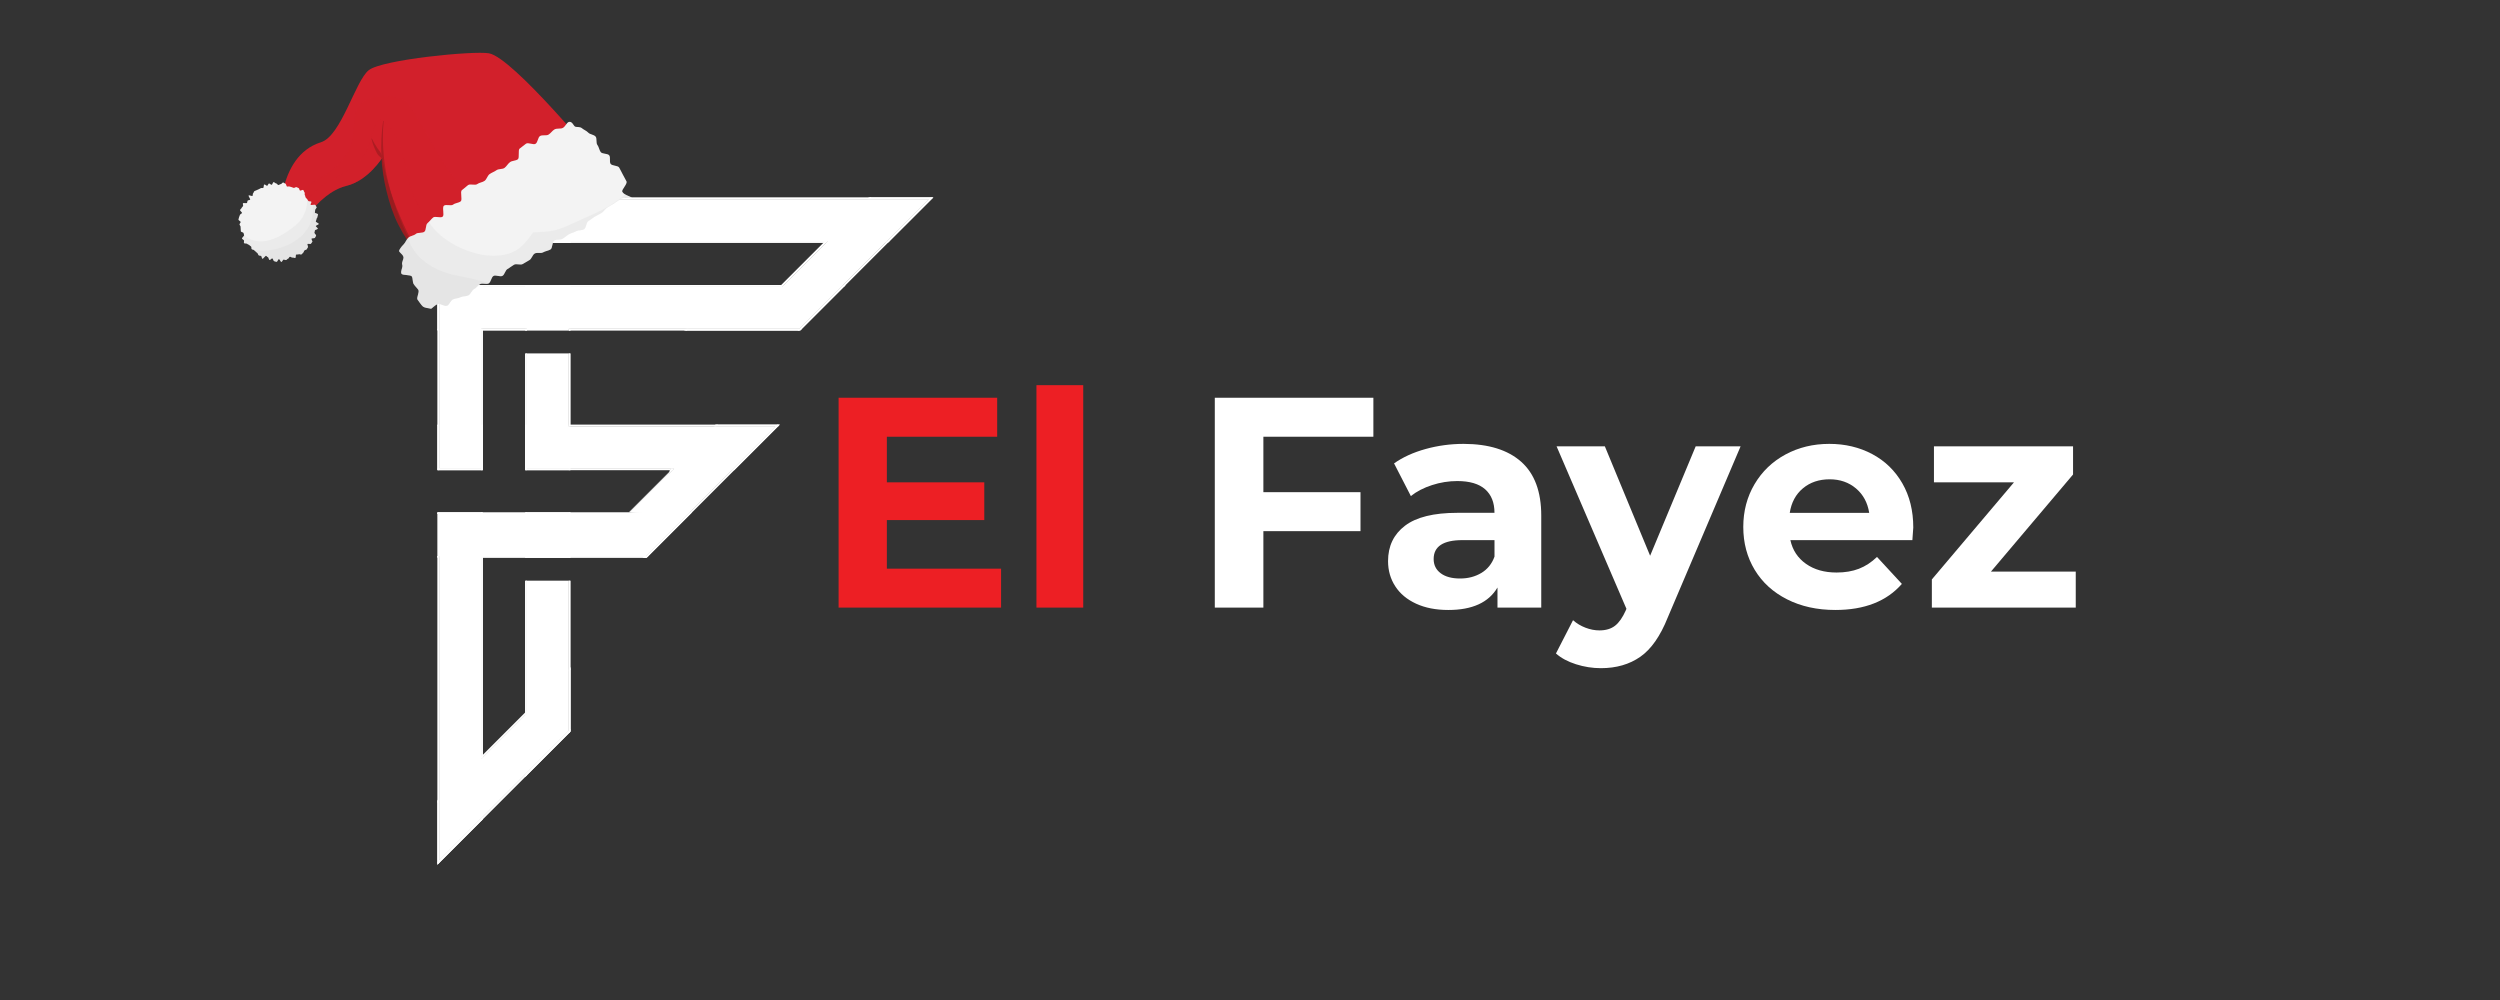 <?xml version="1.0" encoding="utf-8"?>
<!-- Generator: Adobe Illustrator 24.1.1, SVG Export Plug-In . SVG Version: 6.00 Build 0)  -->
<svg version="1.1" id="Layer_1" xmlns="http://www.w3.org/2000/svg" xmlns:xlink="http://www.w3.org/1999/xlink" x="0px" y="0px"
	 viewBox="0 0 1000 400" enable-background="new 0 0 1000 400" xml:space="preserve">
<rect x="0" y="0" width="1000" height="400" fill="#333333" stroke="none"/>
<g>
	<path fill="#ED1F24" d="M400.43,227.45v15.59h-64.99V159.1h63.43v15.59h-44.13v18.23h38.97v15.11h-38.97v19.43H400.43z"/>
	<path fill="#ED1F24" d="M414.58,154.07h18.71v88.97h-18.71V154.07z"/>
	<path fill="#FFFFFF" d="M505.35,174.69v22.18h38.85v15.59h-38.85v30.58h-19.43V159.1h63.43v15.59H505.35z"/>
	<path fill="#FFFFFF" d="M608.47,184.7c5.35,4.76,8.03,11.93,8.03,21.52v36.81h-17.51v-8.03c-3.52,6-10.07,8.99-19.67,8.99
		c-4.96,0-9.25-0.84-12.89-2.52c-3.64-1.68-6.42-4-8.33-6.96c-1.92-2.96-2.88-6.31-2.88-10.07c0-6,2.26-10.71,6.78-14.15
		c4.52-3.44,11.49-5.16,20.92-5.16h14.87c0-4.08-1.24-7.21-3.72-9.41c-2.48-2.2-6.2-3.3-11.15-3.3c-3.44,0-6.82,0.54-10.13,1.62
		c-3.32,1.08-6.14,2.54-8.45,4.38l-6.72-13.07c3.52-2.48,7.73-4.4,12.65-5.76c4.92-1.36,9.97-2.04,15.17-2.04
		C595.44,177.57,603.11,179.95,608.47,184.7z M592.52,229.19c2.48-1.48,4.24-3.66,5.28-6.54v-6.6h-12.83
		c-7.67,0-11.51,2.52-11.51,7.55c0,2.4,0.94,4.3,2.82,5.7c1.88,1.4,4.46,2.1,7.73,2.1C587.2,231.41,590.04,230.67,592.52,229.19z"/>
	<path fill="#FFFFFF" d="M696.24,178.53L667.1,247c-2.96,7.43-6.62,12.67-10.97,15.71c-4.36,3.04-9.61,4.56-15.77,4.56
		c-3.36,0-6.68-0.52-9.95-1.56c-3.28-1.04-5.96-2.48-8.03-4.32l6.83-13.31c1.44,1.28,3.1,2.28,4.98,3c1.88,0.72,3.74,1.08,5.58,1.08
		c2.56,0,4.64-0.62,6.24-1.86c1.6-1.24,3.04-3.3,4.32-6.18l0.24-0.6l-27.94-64.99h19.31l18.11,43.77l18.23-43.77H696.24z"/>
	<path fill="#FFFFFF" d="M764.95,216.06h-48.8c0.88,4,2.96,7.16,6.24,9.47c3.28,2.32,7.35,3.48,12.23,3.48c3.36,0,6.33-0.5,8.93-1.5
		c2.6-1,5.02-2.58,7.25-4.74l9.95,10.79c-6.08,6.96-14.95,10.43-26.62,10.43c-7.28,0-13.71-1.42-19.31-4.26
		c-5.6-2.84-9.91-6.77-12.95-11.81c-3.04-5.04-4.56-10.75-4.56-17.15c0-6.31,1.5-12.01,4.5-17.09c3-5.08,7.11-9.03,12.35-11.87
		c5.24-2.84,11.09-4.26,17.57-4.26c6.31,0,12.03,1.36,17.15,4.08c5.11,2.72,9.13,6.62,12.05,11.69c2.92,5.08,4.38,10.97,4.38,17.69
		C765.31,211.26,765.19,212.94,764.95,216.06z M721.18,195.32c-2.88,2.4-4.64,5.68-5.28,9.83h31.78c-0.64-4.08-2.4-7.33-5.28-9.77
		c-2.88-2.44-6.4-3.66-10.55-3.66C727.61,191.72,724.06,192.92,721.18,195.32z"/>
	<path fill="#FFFFFF" d="M830.3,228.65v14.39h-57.56v-11.27l32.86-38.85h-32.02v-14.39h55.64v11.27l-32.85,38.85H830.3z"/>
</g>
<g>
	<g>
		<polygon fill="#FFFFFF" points="174.94,79.29 174.94,96.82 330.67,96.82 331.02,96.46 175.65,96.46 175.65,79.64 371.64,79.64 
			354.82,96.46 354.47,96.82 355.47,96.82 373.01,79.29 		"/>
		<path fill="#FFFFFF" d="M192.47,96.46v0.36h0.36v0.36h136.99l0.36-0.36h0.5l0.36-0.36H192.47z M192.47,96.46v0.36h0.36v0.36
			h136.99l0.36-0.36h0.5l0.36-0.36H192.47z M192.47,96.46v0.36h0.36v0.36h136.99l0.36-0.36h0.5l0.36-0.36H192.47z M192.47,96.46
			v0.36h0.36v0.36h136.99l0.36-0.36h0.5l0.36-0.36H192.47z M192.47,96.46v0.36h0.36v0.36h136.99l0.36-0.36h0.5l0.36-0.36H192.47z
			 M192.47,96.46v0.36h0.36v0.36h136.99l0.36-0.36h0.5l0.36-0.36H192.47z M192.47,96.46v0.36h0.36v0.36h136.99l0.36-0.36h0.5
			l0.36-0.36H192.47z M192.47,96.46v0.36h0.36v0.36h136.99l0.36-0.36h0.5l0.36-0.36H192.47z M192.47,96.46v0.36h0.36v0.36h136.99
			l0.36-0.36h0.5l0.36-0.36H192.47z M192.47,96.46v0.36h0.36v0.36h136.99l0.36-0.36h0.5l0.36-0.36H192.47z M192.47,96.46v0.36h0.36
			v0.36h136.99l0.36-0.36h0.5l0.36-0.36H192.47z M192.47,96.46v0.36h0.36v0.36h136.99l0.36-0.36h0.5l0.36-0.36H192.47z
			 M175.65,96.46v0.36h155.02l0.36-0.36H175.65z M174.94,78.93v0.71h197.71l0.71-0.71H174.94z M192.47,96.46v0.36h0.36v0.36h136.99
			l0.36-0.36h0.5l0.36-0.36H192.47z M192.47,96.46v0.36h0.36v0.36h136.99l0.36-0.36h0.5l0.36-0.36H192.47z M192.47,96.46v0.36h0.36
			v0.36h136.99l0.36-0.36h0.5l0.36-0.36H192.47z M192.47,96.46v0.36h0.36v0.36h136.99l0.36-0.36h0.5l0.36-0.36H192.47z
			 M192.47,96.46v0.36h0.36v0.36h136.99l0.36-0.36h0.5l0.36-0.36H192.47z M192.47,96.46v0.36h0.36v0.36h136.99l0.36-0.36h0.5
			l0.36-0.36H192.47z M192.47,96.46v0.36h0.36v0.36h136.99l0.36-0.36h0.5l0.36-0.36H192.47z M192.47,96.46v0.36h0.36v0.36h136.99
			l0.36-0.36h0.5l0.36-0.36H192.47z M192.47,96.46v0.36h0.36v0.36h136.99l0.36-0.36h0.5l0.36-0.36H192.47z M192.47,96.46v0.36h0.36
			v0.36h136.99l0.36-0.36h0.5l0.36-0.36H192.47z M192.47,96.46v0.36h0.36v0.36h136.99l0.36-0.36h0.5l0.36-0.36H192.47z
			 M192.47,96.46v0.36h0.36v0.36h136.99l0.36-0.36h0.5l0.36-0.36H192.47z M354.82,96.46l-0.71,0.71h1.01l0.71-0.71H354.82z
			 M174.94,96.46v0.71h155.38l0.71-0.71H174.94z M192.47,96.46v0.36h0.36v0.36h136.99l0.36-0.36h0.5l0.36-0.36H192.47z"/>
		<polygon fill="#FFFFFF" points="313.13,114.36 312.78,114.71 175.65,114.71 175.65,131.89 174.94,131.89 174.94,114.36 		"/>
		<rect x="192.47" y="131.54" fill="#FFFFFF" width="18.25" height="0.36"/>
		<polygon fill="#FFFFFF" points="337.94,114.36 337.58,114.71 320.75,131.54 320.4,131.89 227.54,131.89 227.54,131.54 
			319.75,131.54 336.93,114.36 		"/>
		<path fill="#FFFFFF" d="M192.47,131.54v0.36h0.71v0.36h16.83v-0.36h0.36v-0.36H192.47z M192.47,131.89h0.36v-0.36h-0.36V131.89z
			 M174.94,114v0.71h137.85l0.35-0.36l0.36-0.36H174.94z M192.47,131.89h0.36v-0.36h-0.36V131.89z M337.28,114l-0.71,0.71h1.01
			l0.71-0.71H337.28z M192.47,131.54v0.36h0.71v0.36h16.83v-0.36h0.36v-0.36H192.47z M192.47,131.54v0.36h0.71v0.36h16.83v-0.36
			h0.36v-0.36H192.47z M312.63,114.36l0.36-0.36H210.01v0.71h102.77l0.35-0.36H312.63z M312.63,114.36l0.36-0.36H210.01v0.71h102.77
			l0.35-0.36H312.63z M312.63,114.36l0.36-0.36H210.01v0.71h102.77l0.35-0.36H312.63z M312.63,114.36l0.36-0.36H210.01v0.71h102.77
			l0.35-0.36H312.63z M312.63,114.36l0.36-0.36H210.01v0.71h102.77l0.35-0.36H312.63z M192.47,132.25h18.25v-0.71h-18.25V132.25z
			 M227.54,131.54v0.71h92.51l0.71-0.71H227.54z M174.94,132.25h0.71v-0.71h-0.71V132.25z M312.63,114.36l0.36-0.36H210.01v0.71
			h102.77l0.35-0.36H312.63z M312.63,114.36l0.36-0.36H210.01v0.71h102.77l0.35-0.36H312.63z M312.63,114.36l0.36-0.36H210.01v0.71
			h102.77l0.35-0.36H312.63z M312.63,114.36l0.36-0.36H210.01v0.71h102.77l0.35-0.36H312.63z M312.63,114.36l0.36-0.36H210.01v0.71
			h102.77l0.35-0.36H312.63z"/>
		<path fill="#FFFFFF" d="M265.8,205.61h0.5l-0.47-0.02L265.8,205.61z M252.08,204.9l13.74,0.69l0.33-0.33h-0.5l0.36-0.35H252.08z"
			/>
		<polygon fill="#FFFFFF" points="276.88,204.9 259.34,222.44 258.34,222.44 275.88,204.9 		"/>
		<rect x="174.94" y="170.54" fill="#FFFFFF" width="0.71" height="16.83"/>
		<rect x="192.47" y="170.54" fill="#FFFFFF" width="0.71" height="16.83"/>
		<rect x="210.01" y="170.54" fill="#FFFFFF" width="0.71" height="16.83"/>
		<polygon fill="#FFFFFF" points="310.23,170.54 292.69,188.08 275.88,204.9 258.34,222.44 192.47,222.44 192.47,303.6 
			210.72,285.35 210.72,232.27 227.54,232.27 227.54,292.32 210.37,309.49 210.01,309.85 192.47,327.39 175.65,344.21 
			175.65,222.44 174.94,222.44 174.94,205.61 266.29,205.61 252.08,204.9 268.91,188.08 269.62,187.37 210.72,187.37 210.72,141.37 
			227.54,141.37 227.54,170.54 		"/>
		<polygon fill="#FFFFFF" points="371.64,79.64 354.82,96.46 319.75,131.54 227.54,131.54 227.54,132.25 210.72,132.25 
			210.72,131.54 192.47,131.54 192.47,187.37 175.65,187.37 175.65,114.71 312.78,114.71 313.13,114.36 331.02,96.46 175.65,96.46 
			175.65,79.64 		"/>
		<polygon fill="#FFFFFF" points="269.11,187.37 268.75,187.73 268.25,187.73 267.89,188.08 268.91,188.08 269.62,187.37 		"/>
		<polygon fill="#FFFFFF" points="311.24,170.54 293.7,188.08 292.69,188.08 310.23,170.54 		"/>
		<rect x="174.94" y="187.37" fill="#FFFFFF" width="18.25" height="0.36"/>
		<polygon fill="#FFFFFF" points="210.01,187.37 210.01,187.73 268.75,187.73 269.11,187.37 		"/>
		<rect x="174.94" y="170.19" fill="#FFFFFF" width="0.71" height="0.36"/>
		<rect x="192.47" y="170.19" fill="#FFFFFF" width="0.71" height="0.36"/>
		<rect x="210.01" y="170.19" fill="#FFFFFF" width="0.71" height="0.36"/>
		<polygon fill="#FFFFFF" points="227.54,170.19 227.54,170.54 311.24,170.54 311.6,170.19 		"/>
		<path fill="#FFFFFF" d="M210.37,187.37v0.71h57.52l0.36-0.36h0.51l0.36-0.36H210.37z M310.59,170.19l-0.36,0.36h1.01l0.36-0.36
			H310.59z M310.59,170.19l-0.36,0.36h1.01l0.36-0.36H310.59z M310.59,170.19l-0.36,0.36h1.01l0.36-0.36H310.59z M310.59,170.19
			l-0.36,0.36h1.01l0.36-0.36H310.59z M310.59,170.19l-0.36,0.36h1.01l0.36-0.36H310.59z M210.01,187.37v0.71h57.88l0.36-0.36h0.51
			l0.36-0.36H210.01z M174.94,188.08h18.25v-0.71h-18.25V188.08z M310.59,170.19l-0.36,0.36h1.01l0.36-0.36H310.59z M310.59,170.19
			l-0.36,0.36h1.01l0.36-0.36H310.59z M310.59,170.19l-0.36,0.36h1.01l0.36-0.36H310.59z M310.59,170.19l-0.36,0.36h1.01l0.36-0.36
			H310.59z M310.59,170.19l-0.36,0.36h1.01l0.36-0.36H310.59z M210.37,187.37v0.71h57.52l0.36-0.36h0.51l0.36-0.36H210.37z
			 M210.37,187.37v0.71h57.52l0.36-0.36h0.51l0.36-0.36H210.37z M210.37,187.37v0.71h57.52l0.36-0.36h0.51l0.36-0.36H210.37z
			 M210.37,187.37v0.71h57.52l0.36-0.36h0.51l0.36-0.36H210.37z M210.01,187.37v0.71h57.88l0.36-0.36h0.51l0.36-0.36H210.01z
			 M174.94,170.54h0.71v-0.71h-0.71V170.54z M227.54,169.83v0.71h83.7l0.71-0.71H227.54z M210.01,170.54h0.71v-0.71h-0.71V170.54z
			 M192.47,170.54h0.71v-0.71h-0.71V170.54z M210.37,187.37v0.71h57.52l0.36-0.36h0.51l0.36-0.36H210.37z M210.37,187.37v0.71h57.52
			l0.36-0.36h0.51l0.36-0.36H210.37z M210.37,187.37v0.71h57.52l0.36-0.36h0.51l0.36-0.36H210.37z M210.37,187.37v0.71h57.52
			l0.36-0.36h0.51l0.36-0.36H210.37z M210.37,187.37v0.71h57.52l0.36-0.36h0.51l0.36-0.36H210.37z"/>
		<polygon fill="#FFFFFF" points="174.94,205.26 174.94,205.61 265.8,205.61 266.14,205.26 		"/>
		<rect x="174.94" y="222.44" fill="#FFFFFF" width="0.71" height="0.36"/>
		<polygon fill="#FFFFFF" points="192.47,222.44 192.47,222.8 258.99,222.8 259.34,222.44 		"/>
		<path fill="#FFFFFF" d="M227.89,222.44v0.36h29.45l0.36-0.36H227.89z M227.89,222.44v0.36h29.45l0.36-0.36H227.89z M210.72,222.44
			v0.36h-0.36v0.36h17.52v-0.36h29.45l0.36-0.36H210.72z M193.19,222.44v0.71h17.18v-0.36h0.36v-0.36H193.19z M193.19,223.15h34.35
			v-0.71h-34.35V223.15z M193.19,223.15h34.35v-0.71h-34.35V223.15z M265.64,205.26l0.36-0.36h-91.06v0.71h90.86l0.36-0.36H265.64z
			 M193.19,223.15h34.35v-0.71h-34.35V223.15z M192.83,222.44v0.36h0.36v0.36h34.35v-0.71H192.83z M227.54,222.44v0.36h29.8
			l0.36-0.36H227.54z M228.25,205.26v0.36h37.04l0.36-0.36H228.25z M227.89,204.9v0.36h-0.36v0.36h37.75l0.71-0.71H227.89z
			 M265.64,205.26l0.36-0.36h-38.1v0.36h-0.36v0.36h38.26l0.36-0.36H265.64z M265.64,205.26l-0.36,0.36h0.51l0.36-0.36H265.64z
			 M265.64,205.26l-0.36,0.36h0.51l0.35-0.36H265.64z M174.94,223.15h0.71v-0.71h-0.71V223.15z M192.47,222.44v0.71h66.16l0.71-0.71
			H192.47z M265.64,205.26l-0.36,0.36h0.51l0.35-0.36H265.64z M265.64,205.26l-0.36,0.36h0.51l0.36-0.36H265.64z M227.89,204.9v0.36
			h-0.36v0.36h37.75l0.71-0.71H227.89z M228.25,205.26v0.36h37.04l0.36-0.36H228.25z M228.25,205.26v0.36h37.04l0.36-0.36H228.25z
			 M227.89,222.44v0.36h29.45l0.36-0.36H227.89z M227.89,222.44v0.36h29.45l0.36-0.36H227.89z M227.89,222.44v0.36h29.45l0.36-0.36
			H227.89z"/>
		<polygon fill="#FFFFFF" points="192.47,327.39 192.83,327.04 192.83,328.04 192.47,328.4 175.65,345.22 175.29,345.58 
			175.29,222.44 175.65,222.44 175.65,344.21 		"/>
		<polygon fill="#FFFFFF" points="192.47,222.44 192.47,303.6 192.83,303.24 192.83,222.44 		"/>
		<rect x="175.29" y="204.9" fill="#FFFFFF" width="17.54" height="0.71"/>
		<path fill="#FFFFFF" d="M192.47,187.37h0.36v-55.48h-0.36V187.37z M175.29,114v74.08h17.54v-56.54h-0.36v55.83h-16.83v-72.66
			h17.18V114H175.29z"/>
		<polygon fill="#FFFFFF" points="192.82,78.93 192.82,79.64 175.65,79.64 175.65,96.46 192.82,96.46 192.82,97.17 175.29,97.17 
			175.29,78.93 		"/>
		<path fill="#FFFFFF" d="M192.47,97.17h0.36v-0.36h-0.36V97.17z M192.47,114.71h0.71V114h-0.71V114.71z M192.47,188.08h0.71v-56.54
			h-0.71V188.08z M192.47,205.61h0.71v-0.71h-0.71V205.61z M192.47,222.44v81.16l0.36-0.36v-0.5l0.36-0.36v-79.94H192.47z
			 M192.47,97.17h0.36v-0.36h-0.36V97.17z M192.47,114.71h0.71V114h-0.71V114.71z M192.47,188.08h0.71v-56.54h-0.71V188.08z
			 M192.47,205.61h0.71v-0.71h-0.71V205.61z M192.47,222.44v81.16l0.36-0.36v-0.5l0.36-0.36v-79.94H192.47z M175.29,79.64h0.36
			v-0.71h-0.36V79.64z M175.29,79.64h0.36v-0.71h-0.36V79.64z M192.47,114.71h0.71V114h-0.71V114.71z M192.47,188.08h0.71v-56.54
			h-0.71V188.08z M192.47,205.61h0.71v-0.71h-0.71V205.61z M192.47,327.39v1.01l0.71-0.71v-1.01L192.47,327.39z M192.47,222.44
			v81.16l0.71-0.71v-80.45H192.47z M192.47,79.64h0.71v-0.71h-0.71V79.64z M192.47,97.17h0.71v-0.71h-0.71V97.17z M175.29,79.64
			h0.36v-0.71h-0.36V79.64z M175.29,79.64h0.36v-0.71h-0.36V79.64z M192.47,97.17h0.36v-0.36h-0.36V97.17z M192.47,114.71h0.71V114
			h-0.71V114.71z M192.47,188.08h0.71v-56.54h-0.71V188.08z M192.47,205.61h0.71v-0.71h-0.71V205.61z M192.47,222.44v81.16
			l0.36-0.36v-0.5l0.36-0.36v-79.94H192.47z M192.47,97.17h0.36v-0.36h-0.36V97.17z M192.47,97.17h0.35v-0.36h-0.35V97.17z
			 M192.47,97.17h0.35v-0.71h-0.35V97.17z M192.47,97.17h0.35v-0.71h-0.35V97.17z M192.47,97.17h0.35v-0.71h-0.35V97.17z
			 M192.47,97.17h0.35v-0.71h-0.35V97.17z M174.94,97.17h0.71V78.93h-0.71V97.17z M192.47,97.17h0.35v-0.71h-0.35V97.17z
			 M192.47,97.17h0.35v-0.71h-0.35V97.17z M192.47,97.17h0.35v-0.71h-0.35V97.17z M192.47,97.17h0.35v-0.71h-0.35V97.17z
			 M192.47,97.17h0.36v-0.36h-0.36V97.17z M192.47,97.17h0.36v-0.36h-0.36V97.17z M192.83,131.89v-0.36h-0.36v56.54h0.71v-56.19
			H192.83z M192.47,205.61h0.71v-0.71h-0.71V205.61z M192.47,222.44v81.16l0.36-0.36v-0.5l0.36-0.36v-79.94H192.47z M192.47,222.44
			v81.16l0.36-0.36v-0.5l0.36-0.36v-79.94H192.47z M192.47,222.44v81.16l0.36-0.36v-0.5l0.36-0.36v-79.94H192.47z M192.47,222.44
			v81.16l0.36-0.36v-0.5l0.36-0.36v-79.94H192.47z M192.47,222.44v81.16l0.36-0.36v-0.5l0.36-0.36v-79.94H192.47z M192.47,222.44
			v81.16l0.36-0.36v-0.5l0.36-0.36v-79.94H192.47z M192.47,222.8v80.8l0.36-0.36v-0.5l0.36-0.36V222.8H192.47z M174.94,222.44
			v123.49l0.71-0.71V222.44H174.94z M192.47,222.8v80.8l0.36-0.36v-0.5l0.36-0.36V222.8H192.47z M174.94,205.61h0.71v-0.71h-0.71
			V205.61z M192.47,222.44v81.16l0.36-0.36v-0.5l0.36-0.36v-79.94H192.47z M192.47,222.44v81.16l0.36-0.36v-0.5l0.36-0.36v-79.94
			H192.47z M192.47,222.44v81.16l0.36-0.36v-0.5l0.36-0.36v-79.94H192.47z M192.47,222.44v81.16l0.36-0.36v-0.5l0.36-0.36v-79.94
			H192.47z M192.47,222.44v81.16l0.36-0.36v-0.5l0.36-0.36v-79.94H192.47z M192.47,131.89v56.19h0.36v-0.71h0.36v-55.48H192.47z
			 M192.47,188.08h0.36v-0.71h-0.36V188.08z M192.47,188.08h0.36v-0.71h-0.36V188.08z M192.47,188.08h0.36v-0.71h-0.36V188.08z
			 M192.47,188.08h0.36v-0.71h-0.36V188.08z M192.47,188.08h0.36v-0.71h-0.36V188.08z M174.94,188.08h0.71V114h-0.71V188.08z
			 M192.47,188.08h0.36v-0.71h-0.36V188.08z M192.47,188.08h0.36v-0.71h-0.36V188.08z M192.47,188.08h0.36v-0.71h-0.36V188.08z
			 M192.47,188.08h0.36v-0.71h-0.36V188.08z M192.47,131.89v56.19h0.36v-17.54h0.36v-38.65H192.47z M192.83,131.89v-0.36h-0.36
			v56.54h0.36v-0.71h0.36v-55.48H192.83z M192.47,97.17h0.36v-0.36h-0.36V97.17z M192.47,114.71h0.71V114h-0.71V114.71z
			 M192.47,188.08h0.71v-56.54h-0.71V188.08z M192.47,205.61h0.71v-0.71h-0.71V205.61z M192.47,222.44v81.16l0.36-0.36v-0.5
			l0.36-0.36v-79.94H192.47z M192.47,97.17h0.36v-0.36h-0.36V97.17z M192.47,114.71h0.71V114h-0.71V114.71z M192.47,188.08h0.71
			v-56.54h-0.71V188.08z M192.47,205.61h0.71v-0.71h-0.71V205.61z M192.47,222.44v81.16l0.36-0.36v-0.5l0.36-0.36v-79.94H192.47z
			 M192.47,97.17h0.36v-0.36h-0.36V97.17z M192.47,114.71h0.71V114h-0.71V114.71z M192.47,188.08h0.71v-56.54h-0.71V188.08z
			 M192.47,205.61h0.71v-0.71h-0.71V205.61z M192.47,222.44v81.16l0.36-0.36v-0.5l0.36-0.36v-79.94H192.47z"/>
		<polygon fill="#FFFFFF" points="210.37,232.27 210.37,285.71 210.72,285.35 210.72,232.27 		"/>
		<rect x="210.37" y="222.44" fill="#FFFFFF" width="17.52" height="0.71"/>
		<polygon fill="#FFFFFF" points="227.54,232.27 227.89,232.27 227.89,292.98 227.54,293.33 210.72,310.15 210.37,310.51 
			210.37,309.49 227.54,292.32 		"/>
		<rect x="210.37" y="204.9" fill="#FFFFFF" width="17.52" height="0.71"/>
		<rect x="210.37" y="131.54" fill="#FFFFFF" width="0.36" height="0.71"/>
		<polygon fill="#FFFFFF" points="227.89,187.37 227.89,188.08 210.37,188.08 210.37,141.37 210.72,141.37 210.72,187.37 		"/>
		<rect x="227.54" y="131.54" fill="#FFFFFF" width="0.36" height="0.71"/>
		<rect x="227.54" y="141.37" fill="#FFFFFF" width="0.36" height="29.17"/>
		<rect x="210.37" y="114" fill="#FFFFFF" width="17.52" height="0.71"/>
		<rect x="210.36" y="96.46" fill="#FFFFFF" width="17.53" height="0.71"/>
		<rect x="210.36" y="78.93" fill="#FFFFFF" width="17.53" height="0.71"/>
		<path fill="#FFFFFF" d="M210.37,223.15h0.36v-0.36h-0.36V223.15z M210.37,232.27v52.43l0.36-0.36v-52.07H210.37z M210.37,232.27
			v52.43l0.36-0.36v-52.07H210.37z M210.37,232.27v52.43l0.36-0.36v-52.07H210.37z M210.37,232.27v52.43l0.36-0.36v-52.07H210.37z
			 M210.37,232.27v52.43l0.36-0.36v-52.07H210.37z M210.37,232.27v52.43l0.36-0.36v-52.07H210.37z M227.54,223.15h0.36v-0.71h-0.36
			V223.15z M227.54,232.27v35.25l0.36-0.36v-34.9H227.54z M210.37,232.27v52.43l0.36-0.36v-52.07H210.37z M210.37,232.27v52.43
			l0.36-0.36v-52.07H210.37z M210.37,232.27v52.43l0.36-0.36v-52.07H210.37z M210.37,232.27v52.43l0.36-0.36v-52.07H210.37z
			 M210.37,114.71h0.36v-0.36h-0.36V114.71z M210.01,132.25h0.71v-0.71h-0.71V132.25z M210.01,141.37v46h0.36v0.36h0.36v-46.35
			H210.01z M210.37,223.15h0.36v-0.36h-0.36V223.15z M210.37,232.27v52.43l0.36-0.36v-52.07H210.37z M210.37,232.27v52.43l0.36-0.36
			v-52.07H210.37z M210.37,232.27v52.43l0.36-0.36v-52.07H210.37z M210.37,232.27v52.43l0.36-0.36v-52.07H210.37z M210.37,232.27
			v52.43l0.36-0.36v-52.07H210.37z M210.37,232.27v52.43l0.36-0.36v-52.07H210.37z M227.54,223.15h0.36v-0.71h-0.36V223.15z
			 M227.54,232.27v35.25l0.36-0.36v-34.9H227.54z M210.37,232.27v52.43l0.36-0.36v-52.07H210.37z M210.37,232.27v52.43l0.36-0.36
			v-52.07H210.37z M210.37,232.27v52.43l0.36-0.36v-52.07H210.37z M210.37,232.27v52.43l0.36-0.36v-52.07H210.37z M210.37,114.71
			h0.36v-0.36h-0.36V114.71z M210.01,132.25h0.71v-0.71h-0.71V132.25z M210.01,141.37v46h0.36v0.36h0.36v-46.35H210.01z
			 M210.37,223.15h0.36v-0.36h-0.36V223.15z M210.37,232.27v52.43l0.36-0.36v-52.07H210.37z M210.37,232.27v52.43l0.36-0.36v-52.07
			H210.37z M210.37,232.27v52.43l0.36-0.36v-52.07H210.37z M210.37,232.27v52.43l0.36-0.36v-52.07H210.37z M210.37,232.27v52.43
			l0.36-0.36v-52.07H210.37z M210.37,232.27v52.43l0.36-0.36v-52.07H210.37z M227.54,223.15h0.36v-0.71h-0.36V223.15z
			 M227.54,232.27v35.25l0.36-0.36v-34.9H227.54z M210.37,232.27v52.43l0.36-0.36v-52.07H210.37z M210.37,232.27v52.43l0.36-0.36
			v-52.07H210.37z M210.37,232.27v52.43l0.36-0.36v-52.07H210.37z M210.37,232.27v52.43l0.36-0.36v-52.07H210.37z M210.37,114.71
			h0.36v-0.36h-0.36V114.71z M210.01,132.25h0.71v-0.71h-0.71V132.25z M210.01,141.37v46h0.36v0.36h0.36v-46.35H210.01z
			 M210.01,114.71h0.71V114h-0.71V114.71z M210.01,132.25h0.71v-0.71h-0.71V132.25z M210.01,141.37v46h0.36v0.71h0.36v-46.71H210.01
			z M227.54,79.64h0.71v-0.71h-0.71V79.64z M227.54,97.17h0.71v-0.71h-0.71V97.17z M210.37,223.15h0.36v-0.36h-0.36V223.15z
			 M210.37,232.27v52.43l0.36-0.36v-52.07H210.37z M210.37,131.54v0.36h-0.36v0.36h0.71v-0.71H210.37z M210.01,141.37v46h0.36v0.71
			h0.36v-46.71H210.01z M210.37,232.27v52.93l0.36-0.35v-52.58H210.37z M210.37,232.27v52.93l0.36-0.35v-52.58H210.37z
			 M210.37,232.27v52.93l0.36-0.35v-52.58H210.37z M210.37,232.27v52.93l0.36-0.35v-52.58H210.37z M227.54,205.61h0.71v-0.71h-0.71
			V205.61z M210.37,232.27v52.93l0.36-0.35v-52.58H210.37z M227.54,232.27v61.06l0.71-0.71v-60.35H227.54z M227.54,223.15h0.71
			v-0.71h-0.71V223.15z M210.37,232.27v52.93l0.36-0.35v-52.58H210.37z M210.37,232.27v52.93l0.36-0.35v-52.58H210.37z
			 M210.37,232.27v52.93l0.36-0.35v-52.58H210.37z M210.37,232.27v52.93l0.36-0.35v-52.58H210.37z M210.37,131.54v0.36h-0.36v0.36
			h0.71v-0.71H210.37z M210.01,141.37v29.17h0.36v16.83h0.36v-46H210.01z M227.54,114.71h0.71V114h-0.71V114.71z M227.54,132.25
			h0.71v-0.71h-0.71V132.25z M227.54,170.54h0.71v-29.17h-0.71V170.54z M227.54,188.08h0.71v-0.71h-0.71V188.08z M210.37,131.54
			v0.36h-0.36v0.36h0.71v-0.71H210.37z M210.01,141.37v29.17h0.36v16.83h0.36v-46H210.01z M210.01,114.71h0.71V114h-0.71V114.71z
			 M210.01,132.25h0.71v-0.71h-0.71V132.25z M210.01,141.37v46h0.36v0.71h0.36v-46.71H210.01z M227.54,205.26h0.36v-0.36h-0.36
			V205.26z M227.54,292.32v1.01l0.36-0.36v-1.01L227.54,292.32z M210.01,114.71h0.71V114h-0.71V114.71z M210.01,132.25h0.71v-0.71
			h-0.71V132.25z M210.01,188.08h0.71v-46.71h-0.71V188.08z M227.54,292.32v1.01l0.36-0.36v-1.01L227.54,292.32z M210.01,205.61
			h0.71v-0.71h-0.71V205.61z M210.37,309.49l-0.36,0.36v1.01l0.71-0.71v-1.02L210.37,309.49z M210.01,232.27v53.79l0.71-0.71v-53.08
			H210.01z M210.01,223.15h0.71v-0.71h-0.71V223.15z M227.54,292.32v1.01l0.36-0.36v-1.01L227.54,292.32z M227.54,205.26h0.36v-0.36
			h-0.36V205.26z M210.01,79.64h0.71v-0.71h-0.71V79.64z M210.01,97.17h0.71v-0.71h-0.71V97.17z M227.54,292.32v1.01l0.36-0.36
			v-1.01L227.54,292.32z M227.54,205.26h0.36v-0.36h-0.36V205.26z M210.37,114.71h0.36v-0.36h-0.36V114.71z M210.01,132.25h0.71
			v-0.71h-0.71V132.25z M210.01,141.37v46h0.36v0.71h0.36v-46.71H210.01z M210.37,223.15h0.36v-0.36h-0.36V223.15z M210.37,232.27
			v52.43l0.36-0.36v-52.07H210.37z M210.37,232.27v52.43l0.36-0.36v-52.07H210.37z M210.37,232.27v52.43l0.36-0.36v-52.07H210.37z
			 M210.37,232.27v52.43l0.36-0.36v-52.07H210.37z M210.37,232.27v52.43l0.36-0.36v-52.07H210.37z M210.37,232.27v52.43l0.36-0.36
			v-52.07H210.37z M227.54,223.15h0.36v-0.71h-0.36V223.15z M227.54,232.27v35.25l0.36-0.36v-34.9H227.54z M210.37,232.27v52.43
			l0.36-0.36v-52.07H210.37z M210.37,232.27v52.43l0.36-0.36v-52.07H210.37z M210.37,232.27v52.43l0.36-0.36v-52.07H210.37z
			 M210.37,232.27v52.43l0.36-0.36v-52.07H210.37z M210.37,114.71h0.36v-0.36h-0.36V114.71z M210.01,132.25h0.71v-0.71h-0.71V132.25
			z M210.01,141.37v46h0.36v0.36h0.36v-46.35H210.01z M210.37,223.15h0.36v-0.36h-0.36V223.15z M210.37,232.27v52.43l0.36-0.36
			v-52.07H210.37z M210.37,232.27v52.43l0.36-0.36v-52.07H210.37z M210.37,232.27v52.43l0.36-0.36v-52.07H210.37z M210.37,232.27
			v52.43l0.36-0.36v-52.07H210.37z M210.37,232.27v52.43l0.36-0.36v-52.07H210.37z M210.37,232.27v52.43l0.36-0.36v-52.07H210.37z
			 M227.54,223.15h0.36v-0.71h-0.36V223.15z M227.54,232.27v35.25l0.36-0.36v-34.9H227.54z M210.37,232.27v52.43l0.36-0.36v-52.07
			H210.37z M210.37,232.27v52.43l0.36-0.36v-52.07H210.37z M210.37,232.27v52.43l0.36-0.36v-52.07H210.37z M210.37,232.27v52.43
			l0.36-0.36v-52.07H210.37z M210.37,114.71h0.36v-0.36h-0.36V114.71z M210.01,132.25h0.71v-0.71h-0.71V132.25z M210.01,141.37v46
			h0.36v0.36h0.36v-46.35H210.01z M210.37,223.15h0.36v-0.36h-0.36V223.15z M210.37,232.27v52.43l0.36-0.36v-52.07H210.37z
			 M210.37,232.27v52.43l0.36-0.36v-52.07H210.37z M210.37,232.27v52.43l0.36-0.36v-52.07H210.37z M210.37,232.27v52.43l0.36-0.36
			v-52.07H210.37z M210.37,232.27v52.43l0.36-0.36v-52.07H210.37z M210.37,232.27v52.43l0.36-0.36v-52.07H210.37z M227.54,223.15
			h0.36v-0.71h-0.36V223.15z M227.54,232.27v35.25l0.36-0.36v-34.9H227.54z M210.37,232.27v52.43l0.36-0.36v-52.07H210.37z
			 M210.37,232.27v52.43l0.36-0.36v-52.07H210.37z M210.37,232.27v52.43l0.36-0.36v-52.07H210.37z M210.37,232.27v52.43l0.36-0.36
			v-52.07H210.37z M210.37,114.71h0.36v-0.36h-0.36V114.71z M210.01,132.25h0.71v-0.71h-0.71V132.25z M210.01,141.37v46h0.36v0.36
			h0.36v-46.35H210.01z"/>
		<path fill="#FFFFFF" d="M269.11,187.37l-17.53,17.53l14.58,0.36h-0.01l-0.35,0.36h0.5l-14.21-0.71l16.83-16.82l0.71-0.71H269.11z
			 M286.65,169.83l-0.71,0.71h24.3l-17.54,17.54l-16.81,16.82l-17.54,17.54h-0.14l-0.71,0.71h0.64l53.32-53.32H286.65z
			 M210.37,285.19l-0.36,0.36l-16.83,16.83l-0.71,0.71v0.5l18.25-18.25v-0.5L210.37,285.19z M227.54,268.03v24.3l-17.17,17.17
			l-0.36,0.36l-17.54,17.54l-16.83,16.82v-24.29l-0.71,0.71v24.79l53.31-53.31v-24.8L227.54,268.03z"/>
		<path fill="#FFFFFF" d="M257.69,222.44l-0.71,0.71h1.01l0.71-0.71H257.69z M269.11,187.37l-0.36,0.36h-0.51l-0.36,0.36l-1.9,16.82
			l-0.71,0.71h1.01l-14.21-0.71l16.83-16.82l0.71-0.71H269.11z M227.54,267.52v1.01l0.71-0.71v-1.01L227.54,267.52z M210.01,285.05
			l-16.83,16.83v0.5l-0.36,0.36v0.5l17.89-17.89v-1.01L210.01,285.05z M257.69,222.44l-0.71,0.71h1.01l0.71-0.71H257.69z
			 M269.11,187.37l-0.36,0.36h-0.51l-0.36,0.36l-1.9,16.82l-0.71,0.71h1.01l-14.21-0.71l16.83-16.82l0.71-0.71H269.11z
			 M227.54,267.52v1.01l0.71-0.71v-1.01L227.54,267.52z M210.01,285.05l-16.83,16.83v0.5l-0.36,0.36v0.5l17.89-17.89v-1.01
			L210.01,285.05z M210.01,285.05l-16.83,16.83v0.5l-0.36,0.36v0.5l17.89-17.89v-1.01L210.01,285.05z M210.01,285.05l-16.83,16.83
			v0.5l-0.36,0.36v0.5l17.89-17.89v-1.01L210.01,285.05z M210.01,285.05l-16.83,16.83v0.5l-0.36,0.36v0.5l17.89-17.89v-1.01
			L210.01,285.05z M210.01,285.05l-16.83,16.83v0.5l-0.36,0.36v0.5l17.89-17.89v-1.01L210.01,285.05z M210.01,285.05l-16.83,16.83
			v0.5l-0.36,0.36v0.5l17.89-17.89v-1.01L210.01,285.05z M210.01,285.05l-16.83,16.83v0.5l-0.36,0.36v0.5l17.89-17.89v-1.01
			L210.01,285.05z M210.01,285.05l-16.83,16.83v0.5l-0.36,0.36v0.5l17.89-17.89v-1.01L210.01,285.05z M210.01,285.05l-16.83,16.83
			v0.5l-0.36,0.36v0.5l17.89-17.89v-1.01L210.01,285.05z M210.01,285.05l-16.83,16.83v0.5l-0.36,0.36v0.5l17.89-17.89v-1.01
			L210.01,285.05z M210.01,285.05l-16.83,16.83v0.5l-0.36,0.36v0.5l17.89-17.89v-1.01L210.01,285.05z M210.37,285.19v-0.5
			l-0.36,0.36l-16.83,16.83v0.5l-0.36,0.36v0.5l17.89-17.89v-0.5L210.37,285.19z M210.37,285.19v-0.5l-0.36,0.36l-16.83,16.83v0.5
			l-0.36,0.36v0.5l17.89-17.89v-0.5L210.37,285.19z M210.01,285.05l-16.83,16.83v0.5l-0.36,0.36v0.5l17.89-17.89v-1.01
			L210.01,285.05z M210.37,309.49l-0.36,0.36l-17.54,17.54l-16.83,16.82l-0.71,0.71v1.01l0.71-0.71l16.83-16.82l18.25-18.25
			l16.81-16.82l0.71-0.71v-1.01L210.37,309.49z M210.37,285.19v-0.5l-0.36,0.36l-16.83,16.83v0.5l-0.36,0.36v0.5l17.89-17.89v-0.5
			L210.37,285.19z M210.37,285.19v-0.5l-0.36,0.36l-16.83,16.83v0.5l-0.36,0.36v0.5l17.89-17.89v-0.5L210.37,285.19z M210.37,285.19
			v-0.5l-0.36,0.36l-16.83,16.83v0.5l-0.36,0.36v0.5l17.89-17.89v-0.5L210.37,285.19z M210.01,285.05l-16.83,16.83v0.5l-0.36,0.36
			v0.5l17.89-17.89v-1.01L210.01,285.05z M210.01,285.05l-16.83,16.83v0.5l-0.36,0.36v0.5l17.89-17.89v-1.01L210.01,285.05z
			 M210.01,285.05l-16.83,16.83v0.5l-0.36,0.36v0.5l17.89-17.89v-1.01L210.01,285.05z M210.01,285.05l-16.83,16.83v0.5l-0.36,0.36
			v0.5l17.89-17.89v-1.01L210.01,285.05z M210.01,285.05l-16.83,16.83v0.5l-0.36,0.36v0.5l17.89-17.89v-1.01L210.01,285.05z
			 M210.01,285.05l-16.83,16.83v0.5l-0.36,0.36v0.5l17.89-17.89v-1.01L210.01,285.05z M210.01,285.05l-16.83,16.83v0.5l-0.36,0.36
			v0.5l17.89-17.89v-1.01L210.01,285.05z M210.01,285.05l-16.83,16.83v0.5l-0.36,0.36v0.5l17.89-17.89v-1.01L210.01,285.05z
			 M210.01,285.05l-16.83,16.83v0.5l-0.36,0.36v0.5l17.89-17.89v-1.01L210.01,285.05z M210.01,285.05l-16.83,16.83v0.5l-0.36,0.36
			v0.5l17.89-17.89v-1.01L210.01,285.05z M174.94,344.92v0.5l0.71-0.71v-0.5L174.94,344.92z M174.94,344.92v0.5l0.71-0.71v-0.5
			L174.94,344.92z M174.94,344.92v0.5l0.71-0.71v-0.5L174.94,344.92z M174.94,344.92v0.5l0.71-0.71v-0.5L174.94,344.92z
			 M269.11,187.37l-0.36,0.36h-0.51l-0.36,0.36l-1.9,16.82l-0.71,0.71h1.01l-14.21-0.71l16.83-16.82l0.71-0.71H269.11z
			 M269.11,187.37l-0.36,0.36h-0.51l-0.36,0.36l-1.9,16.82l-0.71,0.71h1.01l-14.21-0.71l16.83-16.82l0.71-0.71H269.11z
			 M269.11,187.37l-0.36,0.36h-0.51l-0.36,0.36l-1.9,16.82l-0.71,0.71h1.01l-14.21-0.71l16.83-16.82l0.71-0.71H269.11z
			 M269.11,187.37l-0.36,0.36h-0.51l-0.36,0.36l-1.9,16.82l-0.71,0.71h1.01l-14.21-0.71l16.83-16.82l0.71-0.71H269.11z
			 M269.11,187.37l-0.36,0.36h-0.51l-0.36,0.36l-1.9,16.82l-0.36,0.36h0.5l-0.35,0.36h0.5l-14.21-0.71l16.83-16.82l0.71-0.71H269.11
			z M310.94,169.83l-18.25,18.25l-16.81,16.82l-18.25,18.25h1l18.25-18.25l16.82-16.82l18.25-18.25H310.94z M269.11,187.37
			l-0.36,0.36h-0.51l-0.36,0.36l-1.9,16.82l-0.36,0.36h0.5l-0.35,0.36h0.5l-14.21-0.71l16.83-16.82l0.71-0.71H269.11z
			 M269.11,187.37l-0.36,0.36h-0.51l-0.36,0.36l-1.9,16.82l-0.71,0.71h1.01l-14.21-0.71l16.83-16.82l0.71-0.71H269.11z
			 M269.11,187.37l-0.36,0.36h-0.51l-0.36,0.36l-1.9,16.82l-0.71,0.71h1.01l-14.21-0.71l16.83-16.82l0.71-0.71H269.11z
			 M269.11,187.37l-0.36,0.36h-0.51l-0.36,0.36l-1.9,16.82l-0.71,0.71h1.01l-14.21-0.71l16.83-16.82l0.71-0.71H269.11z
			 M269.11,187.37l-0.36,0.36h-0.51l-0.36,0.36l-1.9,16.82l-0.71,0.71h1.01l-14.21-0.71l16.83-16.82l0.71-0.71H269.11z
			 M174.94,344.92v0.5l0.71-0.71v-0.5L174.94,344.92z M174.94,344.92v0.5l0.71-0.71v-0.5L174.94,344.92z M174.94,344.92v0.5
			l0.71-0.71v-0.5L174.94,344.92z M174.94,344.92v0.5l0.71-0.71v-0.5L174.94,344.92z M257.69,222.44l-0.71,0.71h1.01l0.71-0.71
			H257.69z M268.6,187.37l-0.71,0.71l-1.9,16.82l-0.71,0.71h1.01l-14.21-0.71l16.83-16.82l0.71-0.71H268.6z M286.14,169.83
			l-0.71,0.71h1.01l0.71-0.71H286.14z M174.94,344.92v0.5l0.71-0.71v-0.5L174.94,344.92z M174.94,344.92v0.5l0.71-0.71v-0.5
			L174.94,344.92z M227.54,267.52v1.01l0.71-0.71v-1.01L227.54,267.52z M174.94,320.12v1.01l0.71-0.71v-1.01L174.94,320.12z
			 M210.01,285.05l-16.83,16.83l-0.71,0.71v1l18.25-18.25v-1.01L210.01,285.05z M174.94,344.92v0.5l0.71-0.71v-0.5L174.94,344.92z
			 M174.94,344.92v0.5l0.71-0.71v-0.5L174.94,344.92z M174.94,344.92v0.5l0.71-0.71v-0.5L174.94,344.92z M174.94,344.92v0.5
			l0.71-0.71v-0.5L174.94,344.92z M174.94,344.92v0.5l0.71-0.71v-0.5L174.94,344.92z M174.94,344.92v0.5l0.71-0.71v-0.5
			L174.94,344.92z M174.94,344.92v0.5l0.71-0.71v-0.5L174.94,344.92z M174.94,344.92v0.5l0.71-0.71v-0.5L174.94,344.92z
			 M174.94,344.92v0.5l0.71-0.71v-0.5L174.94,344.92z M174.94,344.92v0.5l0.71-0.71v-0.5L174.94,344.92z M257.69,222.44l-0.71,0.71
			h1.01l0.71-0.71H257.69z M269.11,187.37l-0.36,0.36h-0.51l-0.36,0.36l-1.9,16.82l-0.71,0.71h1.01l-14.21-0.71l16.83-16.82
			l0.71-0.71H269.11z M227.54,267.52v1.01l0.71-0.71v-1.01L227.54,267.52z M210.01,285.05l-16.83,16.83v0.5l-0.36,0.36v0.5
			l17.89-17.89v-1.01L210.01,285.05z M257.69,222.44l-0.71,0.71h1.01l0.71-0.71H257.69z M269.11,187.37l-0.36,0.36h-0.51l-0.36,0.36
			l-1.9,16.82l-0.71,0.71h1.01l-14.21-0.71l16.83-16.82l0.71-0.71H269.11z M227.54,267.52v1.01l0.71-0.71v-1.01L227.54,267.52z
			 M210.01,285.05l-16.83,16.83v0.5l-0.36,0.36v0.5l17.89-17.89v-1.01L210.01,285.05z"/>
		<polygon fill="#FFFFFF" points="331.02,96.46 313.13,114.36 312.78,114.71 312.28,114.71 330.53,96.46 		"/>
		<polygon fill="#FFFFFF" points="372.86,78.93 319.54,132.25 274.13,132.25 274.84,131.54 319.75,131.54 354.82,96.46 
			371.64,79.64 347.35,79.64 348.06,78.93 		"/>
		<path fill="#FFFFFF" d="M330.17,96.82l-0.36,0.36h-0.5L312.48,114h0.51l-0.36,0.36h0.5l17.54-17.54H330.17z M372.35,78.93
			l-0.71,0.71l-16.82,16.82l-35.79,35.79h1.01l0.71-0.71l16.83-16.83l35.78-35.78H372.35z M330.17,96.82l-0.36,0.36h-0.5L312.48,114
			h0.51l-0.36,0.36h0.5l17.54-17.54H330.17z M319.75,131.54l-0.71,0.71h0.5l0.71-0.71H319.75z M274.34,131.54l-0.71,0.71h1
			l0.71-0.71H274.34z M330.02,96.46l-18.25,18.25h1.01l0.35-0.36l17.89-17.89H330.02z M347.55,78.93l-0.71,0.71h1l0.71-0.71H347.55z
			 M319.75,131.54l-0.71,0.71h0.5l0.71-0.71H319.75z M330.17,96.82l-0.36,0.36h-0.5L312.48,114h0.51l-0.36,0.36h0.5l17.54-17.54
			H330.17z"/>
	</g>
	<g>
		<g>
			<path fill="#D2202B" d="M239.48,64.71c0,0-34.29-41.72-43.91-43.39c-6.19-1.07-42.66,2.48-48.07,6.76
				c-5.41,4.28-10.97,26.27-19.11,28.82c-18.15,5.67-16.37,32.82-16.37,32.82l5.78,4.82c0,0,8.26-17.16,20.84-20.22
				c8.64-2.1,14.32-11.29,14.32-11.29c0.68,6.16,6.55,28.8,15.98,41.15L239.48,64.71z"/>
			<g>
				<path fill="#991C1F" d="M153.25,48.4c-0.68,4.66-0.92,9.4-0.71,14.13c0.25,4.73,0.95,9.44,2.09,14.06
					c1.15,4.6,2.59,9.19,4.77,13.43c2.16,4.24,4.76,8.26,7.88,11.83l0.16-0.11c-2.22-4.18-4.38-8.31-6.26-12.56
					c-1.86-4.25-3.73-8.52-5.02-12.99c-1.31-4.47-2.2-9.07-2.63-13.72c-0.47-4.65-0.5-9.36-0.08-14.04L153.25,48.4z"/>
				<path fill="#991C1F" d="M148.57,55.41c0.16,0.78,0.39,1.54,0.64,2.29c0.26,0.75,0.57,1.49,0.91,2.21
					c0.34,0.72,0.62,1.49,1.16,2.1c0.53,0.61,1.13,1.17,1.91,1.54l0.1-0.09c-0.22-0.83-0.57-1.52-0.93-2.2
					c-0.35-0.68-0.9-1.23-1.33-1.88c-0.43-0.64-0.84-1.3-1.23-1.97c-0.4-0.67-0.76-1.36-1.11-2.06L148.57,55.41z"/>
				<path opacity="0.2" fill="#D2202B" d="M120.18,76.63c2.36-2.87,5.86-4.2,8.94-6.11c4.18-2.6,7.99-5.84,10.23-10.3
					c2.23-4.42,1.93-8.74,2.57-13.46c0.33-2.44,1.23-4.61,3.26-6.07c4.46-3.2,11.07-2.37,16.32-0.99c3.12,3.09,5.3,6.85,7.46,10.64
					c6.09,10.68,11.43,23.43,23.42,28.64c6.02,2.62,12.16,2.94,18.21,1.89l-41.63,23.3c-9.42-12.34-15.3-34.98-15.98-41.15
					c0,0-5.68,9.19-14.32,11.29c-12.58,3.06-20.84,20.22-20.84,20.22l-3.19-2.66C115.63,86.48,116.8,80.73,120.18,76.63z"/>
				<path opacity="0.2" fill="#D2202B" d="M131.52,72.48c6.26-3.35,12.44-6.23,15.51-13.09c1.21-2.69,1.58-5.51,2.59-8.24
					c0.5-1.36,1.26-2.57,2.12-3.72c1.17,0.44,2.25,1.05,3.11,1.97c2.78,2.99,5.16,8.69,6.33,12.58c2.44,8.12,2.41,17.41,9.12,23.56
					c6.15,5.63,14.3,6.69,22.29,5.41l-23.65,13.23c-9.42-12.34-15.3-34.98-15.98-41.15c0,0-5.68,9.19-14.32,11.29
					c-12.58,3.06-20.84,20.22-20.84,20.22l-1.11-0.92C119.64,85.09,122.87,77.11,131.52,72.48z"/>
			</g>
		</g>
		<g>
			<path fill="#F3F3F3" d="M172.31,123.48c0.39,0.15,1.31-1.3,2.89-1.9c0.82-0.31,2.59,1.17,3.68,0.68c0.87-0.39,1.29-2.02,2.31-2.5
				c0.89-0.42,2.06-0.4,3.05-0.89c0.89-0.44,2.17-0.25,3.13-0.74c0.9-0.46,1.29-1.98,2.25-2.48c0.9-0.47,1.52-1.54,2.46-2.03
				c0.9-0.48,2.47,0.24,3.4-0.26c0.9-0.48,1.01-2.48,1.94-2.99c0.91-0.49,2.62,0.49,3.55-0.02c0.91-0.49,1.13-2.26,2.05-2.76
				c0.91-0.5,1.7-1.21,2.62-1.72c0.91-0.5,2.53,0.27,3.44-0.25c0.91-0.51,1.79-1.07,2.7-1.59c0.91-0.51,1.2-2.11,2.11-2.62
				c0.91-0.52,2.44,0.06,3.34-0.46c0.91-0.52,2.05-0.63,2.95-1.15c0.91-0.52,0.64-3.08,1.53-3.6c0.91-0.53,2.36-0.12,3.25-0.64
				c0.91-0.53,1.68-1.28,2.57-1.8c0.91-0.54,2.02-0.72,2.9-1.24c0.91-0.54,2.31-0.25,3.18-0.78c0.92-0.55,0.82-2.72,1.69-3.25
				c0.92-0.56,1.71-1.25,2.57-1.78c0.92-0.57,1.89-0.98,2.73-1.51c0.93-0.59,1.49-1.63,2.31-2.16c0.95-0.61,1.87-1.06,2.66-1.59
				c1-0.67,1.81-1.23,2.52-1.75c1.42-1.04,4.52-0.21,4.58-0.53c0.1-0.5-3.17-1.11-3.75-2.51c-0.34-0.81,2.19-3.11,1.67-4.14
				c-0.43-0.85-0.95-1.8-1.48-2.75c-0.48-0.86-0.91-1.85-1.45-2.76c-0.51-0.86-2.87-0.62-3.43-1.5c-0.54-0.86,0.06-2.48-0.51-3.34
				c-0.57-0.85-2.85-0.52-3.44-1.35c-0.6-0.85-0.7-2.02-1.31-2.82c-0.64-0.84-0.09-2.6-0.72-3.36c-0.69-0.83-2.25-0.85-2.91-1.56
				c-0.76-0.81-1.8-1.14-2.51-1.75c-0.91-0.78-2.03-0.35-2.8-0.7c-0.62-0.29-1.16-2.31-2.56-1.83c-0.85,0.29-1.33,1.89-2.42,2.41
				c-0.87,0.42-2.25,0.01-3.25,0.56c-0.87,0.48-1.48,1.53-2.43,2.1c-0.86,0.52-2.45-0.03-3.37,0.55c-0.86,0.54-0.86,2.49-1.77,3.09
				c-0.86,0.56-2.93-0.64-3.82-0.04c-0.85,0.58-1.63,1.34-2.51,1.94c-0.85,0.59,0.06,3.73-0.81,4.34c-0.85,0.6-2.21,0.48-3.08,1.1
				c-0.85,0.61-1.36,1.68-2.21,2.31c-0.84,0.62-2.37,0.3-3.22,0.93c-0.84,0.62-1.92,0.94-2.77,1.57c-0.84,0.63-1.11,2.02-1.95,2.66
				c-0.84,0.64-2.13,0.68-2.97,1.32c-0.84,0.64-2.85-0.24-3.68,0.41c-0.84,0.65-1.63,1.36-2.45,2.01c-0.83,0.65,0.33,3.84-0.49,4.48
				c-0.83,0.66-2.19,0.64-3,1.29c-0.83,0.67-2.9-0.21-3.7,0.45c-0.83,0.68,0.29,3.72-0.51,4.38c-0.83,0.68-3.02-0.32-3.81,0.34
				c-0.83,0.69-1.46,1.6-2.23,2.26c-0.84,0.71-0.47,2.75-1.23,3.41c-0.84,0.72-2.67,0.22-3.41,0.88c-0.85,0.75-2.24,0.8-2.95,1.45
				c-0.89,0.81-1.24,2.02-1.87,2.65c-1.17,1.16-1.74,2.16-1.89,2.56c-0.26,0.68,1.42,1.35,1.72,2.59c0.2,0.86-0.88,2.13-0.47,3.15
				c0.34,0.88-0.81,2.54-0.36,3.48c0.42,0.87,3.7,0.31,4.19,1.21c0.48,0.87,0.2,2.13,0.72,2.98c0.53,0.87,1.31,1.51,1.86,2.32
				c0.59,0.86-0.88,3.19-0.3,3.94c0.67,0.87,1.3,1.89,1.92,2.53C169.82,123.31,171.66,123.23,172.31,123.48z"/>
			<path opacity="0.2" fill="#CECECD" d="M160.54,109.41c-0.46-0.94,0.7-2.6,0.36-3.48c-0.4-1.03,0.68-2.29,0.47-3.15
				c-0.3-1.24-1.98-1.91-1.72-2.59c0.15-0.4,0.72-1.4,1.89-2.56c0.63-0.63,0.98-1.83,1.87-2.65c0.71-0.65,2.1-0.7,2.95-1.45
				c0.74-0.66,2.57-0.15,3.41-0.88c0.76-0.66,0.4-2.7,1.23-3.41c0.18-0.15,0.34-0.31,0.51-0.48c4.12,6.45,11.93,10.84,19.18,12.66
				c3.92,0.98,8.43,1.22,12.35,0.16c4.68-1.26,7.38-4.66,10.04-8.42c0.04-0.06,0.08-0.12,0.12-0.17c0.59-0.12,1.23-0.08,1.82-0.12
				c2.18-0.18,4.43-0.19,6.56-0.7c4.31-1.03,8.4-3.32,12.46-5.06c5.97-2.56,11.44-5.24,16.04-9.36c1.15,0.67,2.67,1.06,2.61,1.41
				c-0.06,0.31-3.15-0.51-4.58,0.53c-0.71,0.52-1.52,1.08-2.52,1.75c-0.79,0.53-1.71,0.98-2.66,1.59c-0.83,0.53-1.38,1.58-2.31,2.16
				c-0.85,0.53-1.81,0.94-2.73,1.51c-0.86,0.53-1.65,1.22-2.57,1.78c-0.87,0.53-0.78,2.7-1.69,3.25c-0.88,0.53-2.27,0.24-3.18,0.78
				c-0.88,0.53-1.99,0.7-2.9,1.24c-0.89,0.52-1.66,1.27-2.57,1.8c-0.89,0.52-2.34,0.11-3.25,0.64c-0.9,0.52-0.62,3.08-1.53,3.6
				c-0.9,0.52-2.04,0.63-2.95,1.15c-0.9,0.52-2.43-0.06-3.34,0.46c-0.91,0.52-1.2,2.11-2.11,2.62c-0.91,0.51-1.79,1.08-2.7,1.59
				c-0.91,0.51-2.54-0.26-3.44,0.25c-0.92,0.51-1.71,1.22-2.62,1.72c-0.92,0.51-1.14,2.27-2.05,2.76c-0.93,0.51-2.64-0.47-3.55,0.02
				c-0.93,0.5-1.04,2.5-1.94,2.99c-0.94,0.5-2.5-0.22-3.4,0.26c-0.94,0.5-1.56,1.57-2.46,2.03c-0.95,0.49-1.35,2.02-2.25,2.48
				c-0.97,0.49-2.24,0.3-3.13,0.74c-0.99,0.49-2.16,0.47-3.05,0.89c-1.02,0.49-1.44,2.11-2.31,2.5c-1.09,0.49-2.86-1-3.68-0.68
				c-1.57,0.6-2.5,2.05-2.89,1.9c-0.64-0.25-2.49-0.17-3.39-1.1c-0.61-0.64-1.24-1.66-1.92-2.53c-0.58-0.75,0.89-3.08,0.3-3.94
				c-0.55-0.81-1.33-1.45-1.86-2.32c-0.52-0.85-0.24-2.11-0.72-2.98C164.24,109.72,160.96,110.28,160.54,109.41z"/>
			<path opacity="0.2" fill="#CECECD" d="M160.54,109.41c-0.46-0.94,0.7-2.6,0.36-3.48c-0.4-1.03,0.68-2.29,0.47-3.15
				c-0.3-1.24-1.98-1.91-1.72-2.59c0.15-0.4,0.72-1.4,1.89-2.56c0.56-0.55,0.89-1.55,1.57-2.33c2.93,8.11,10.07,12.87,18.74,14.73
				c3.97,0.85,7.82,1.49,11.7,2.72c0.69,0.22,1.37,0.39,2.04,0.53c-0.04,0.03-0.07,0.07-0.11,0.09c-0.94,0.5-2.5-0.22-3.4,0.26
				c-0.94,0.5-1.56,1.57-2.46,2.03c-0.95,0.49-1.35,2.02-2.25,2.48c-0.97,0.49-2.24,0.3-3.13,0.74c-0.99,0.49-2.16,0.47-3.05,0.89
				c-1.02,0.49-1.44,2.11-2.31,2.5c-1.09,0.49-2.86-1-3.68-0.68c-1.57,0.6-2.5,2.05-2.89,1.9c-0.64-0.25-2.49-0.17-3.39-1.1
				c-0.61-0.64-1.24-1.66-1.92-2.53c-0.58-0.75,0.89-3.08,0.3-3.94c-0.55-0.81-1.33-1.45-1.86-2.32c-0.52-0.85-0.24-2.11-0.72-2.98
				C164.24,109.72,160.96,110.28,160.54,109.41z"/>
		</g>
		<g>
			<path fill="#F3F3F3" d="M98.79,81.16c-0.16,0.27-1.47-0.1-1.61,0.17c-0.14,0.28,0.17,0.8,0.05,1.08
				c-0.13,0.28-0.49,0.5-0.59,0.78c-0.11,0.29-0.53,0.52-0.62,0.81c-0.09,0.3,0.84,0.89,0.76,1.19c-0.07,0.3-0.76,0.48-0.81,0.78
				c-0.05,0.31-0.31,0.61-0.35,0.92c-0.04,0.31-0.22,0.64-0.24,0.95c-0.02,0.31,0.88,0.66,0.88,0.97c0,0.31-0.47,0.64-0.45,0.95
				c0.02,0.31,0.38,0.6,0.42,0.9c0.04,0.31-0.01,0.63,0.05,0.94c0.06,0.3-0.01,0.65,0.06,0.95c0.08,0.3,0.97,0.36,1.07,0.65
				c0.09,0.29,0.12,0.58,0.23,0.87c0.11,0.29-0.96,1.08-0.83,1.37c0.13,0.28,0.63,0.42,0.77,0.69c0.15,0.27-0.13,0.83,0.03,1.1
				c0.16,0.26,1.1,0.05,1.28,0.31c0.18,0.25,0.66,0.27,0.85,0.51c0.19,0.24,0.51,0.34,0.72,0.57c0.21,0.23,0.01,0.82,0.23,1.04
				c0.22,0.22,0.68,0.16,0.91,0.37c0.23,0.2,0.44,0.41,0.69,0.6c0.24,0.19,0.43,0.44,0.68,0.61c0.25,0.17,0.27,0.73,0.53,0.89
				c0.27,0.16,0.67,0.08,0.95,0.22c0.28,0.14,0.23,1.01,0.51,1.13c0.28,0.13,1.18-1.26,1.47-1.16c0.29,0.11,0.45,0.46,0.75,0.55
				c0.3,0.09,0.35,1.04,0.65,1.11c0.3,0.07,0.77-0.71,1.08-0.66c0.31,0.05,0.47,1.1,0.77,1.14c0.31,0.04,0.64,0.26,0.94,0.27
				c0.31,0.02,0.65-1.11,0.96-1.11c0.31,0,0.67,1.17,0.98,1.14c0.31-0.02,0.55-0.91,0.86-0.95c0.31-0.04,0.67,0.26,0.97,0.2
				c0.3-0.06,0.53-0.48,0.83-0.56c0.3-0.08,0.42-0.68,0.72-0.77c0.29-0.09,0.78,0.43,1.07,0.32c0.29-0.11,0.81,0.28,1.09,0.16
				c0.28-0.13,0.1-1.2,0.37-1.35c0.27-0.15,0.71,0.04,0.98-0.12c0.26-0.16,0.9,0.22,1.16,0.05c0.25-0.18,0.43-0.51,0.67-0.7
				c0.24-0.19,0.26-0.67,0.49-0.88c0.23-0.21,0.66-0.21,0.88-0.43c0.22-0.22,0.29-0.59,0.5-0.82c0.2-0.23-0.35-1.06-0.16-1.31
				c0.19-0.24,1.21,0.14,1.38-0.12c0.17-0.25,0.39-0.5,0.55-0.77c0.16-0.27-0.48-0.97-0.34-1.24c0.14-0.28,1.26-0.08,1.39-0.36
				c0.13-0.28,0.35-0.56,0.46-0.85c0.11-0.29-0.78-0.92-0.69-1.22c0.09-0.3,0.15-0.57,0.22-0.87c0.07-0.3,1.07-0.41,1.13-0.71
				c0.05-0.31-0.81-0.74-0.77-1.05c0.04-0.31,1.13-0.53,1.15-0.84c0.02-0.31-1.15-0.65-1.15-0.96c0-0.31,0.25-0.6,0.23-0.91
				c-0.02-0.31,0.46-0.67,0.42-0.97c-0.04-0.31,0.28-0.7,0.22-1c-0.06-0.3-1.15-0.38-1.23-0.68c-0.08-0.3,0.17-0.68,0.07-0.97
				c-0.09-0.29,0.71-0.93,0.59-1.22c-0.11-0.29-0.36-0.57-0.49-0.86c-0.13-0.28-1.74,0.18-1.89-0.1c-0.15-0.27,0.45-0.94,0.29-1.2
				c-0.16-0.26-1.01-0.05-1.19-0.3c-0.18-0.25-0.29-0.49-0.48-0.74c-0.19-0.24-0.38-0.42-0.58-0.65c-0.21-0.23-0.1-0.71-0.32-0.93
				c-0.22-0.22,0.07-0.98-0.17-1.18c-0.23-0.2-0.26-0.71-0.5-0.9c-0.24-0.19-1.05,0.38-1.31,0.2c-0.25-0.17-0.23-0.79-0.5-0.95
				c-0.27-0.16-0.59-0.26-0.86-0.4c-0.28-0.14-0.88,0.42-1.16,0.3c-0.28-0.13-0.55-0.2-0.84-0.31c-0.29-0.11-0.56-0.16-0.86-0.25
				c-0.3-0.09-0.62,0.09-0.92,0.02c-0.3-0.07-0.38-1.11-0.68-1.16c-0.31-0.05-0.58-0.42-0.89-0.46c-0.31-0.04-0.68,0.68-0.99,0.66
				c-0.31-0.02-0.6,0.36-0.91,0.36c-0.31,0-0.63-0.68-0.93-0.66c-0.31,0.02-0.7-0.55-1-0.51c-0.31,0.04-0.47,1.02-0.78,1.07
				c-0.3,0.06-0.77-0.59-1.07-0.52c-0.3,0.08-0.42,0.8-0.71,0.9c-0.29,0.09-0.88-0.61-1.17-0.5c-0.29,0.11-0.15,1.24-0.43,1.37
				c-0.28,0.13-0.69-0.04-0.96,0.1c-0.27,0.15-0.55,0.26-0.82,0.43c-0.26,0.16-0.6,0.21-0.86,0.38c-0.25,0.18-0.64,0.19-0.88,0.38
				c-0.24,0.19-0.28,0.64-0.51,0.85c-0.23,0.21-0.04,0.82-0.26,1.04c-0.22,0.22-1.32-0.39-1.53-0.15c-0.2,0.23,0.77,1.42,0.58,1.67
				c-0.19,0.24-0.81,0.13-0.98,0.39C98.88,80.51,98.95,80.89,98.79,81.16z"/>
			<path opacity="0.2" fill="#CECECD" d="M97.57,96.13c-0.15-0.27-0.64-0.41-0.77-0.69c-0.11-0.25,0.69-0.88,0.82-1.23
				c1.84,1.4,4,2.27,6.4,2.33c5.1,0.13,10.16-3.19,14.02-6.26c3.34-2.66,5.03-6.71,4.74-10.72c0.03,0.04,0.06,0.07,0.09,0.11
				c0.19,0.24,0.3,0.48,0.48,0.74c0.18,0.25,1.02,0.04,1.19,0.3c0.16,0.26-0.44,0.93-0.29,1.2c0.15,0.27,1.76-0.18,1.89,0.1
				c0.13,0.28,0.37,0.57,0.49,0.86c0.11,0.29-0.69,0.92-0.59,1.22c0.09,0.29-0.15,0.67-0.07,0.97c0.08,0.3,1.17,0.38,1.23,0.68
				c0.06,0.3-0.26,0.69-0.22,1c0.04,0.31-0.44,0.66-0.42,0.97c0.02,0.31-0.24,0.6-0.23,0.91c0,0.31,1.16,0.65,1.15,0.96
				c-0.02,0.31-1.11,0.53-1.15,0.84c-0.03,0.31,0.83,0.74,0.77,1.05c-0.05,0.3-1.05,0.41-1.13,0.71c-0.07,0.3-0.13,0.57-0.22,0.87
				c-0.09,0.29,0.8,0.93,0.69,1.22c-0.11,0.29-0.33,0.57-0.46,0.85c-0.12,0.28-1.25,0.08-1.39,0.36c-0.14,0.27,0.5,0.97,0.34,1.24
				c-0.16,0.27-0.37,0.52-0.55,0.77c-0.17,0.26-1.2-0.12-1.38,0.12c-0.19,0.25,0.37,1.07,0.16,1.31c-0.2,0.23-0.28,0.6-0.5,0.82
				c-0.22,0.22-0.65,0.23-0.88,0.43c-0.23,0.21-0.25,0.69-0.49,0.88c-0.24,0.19-0.42,0.52-0.67,0.7c-0.25,0.18-0.89-0.21-1.16-0.05
				c-0.26,0.16-0.71-0.02-0.98,0.12c-0.27,0.15-0.09,1.22-0.37,1.35c-0.28,0.13-0.8-0.27-1.09-0.16c-0.29,0.11-0.78-0.41-1.07-0.32
				c-0.29,0.09-0.42,0.69-0.72,0.77c-0.3,0.08-0.53,0.5-0.83,0.56c-0.3,0.06-0.67-0.24-0.97-0.2c-0.31,0.04-0.55,0.93-0.86,0.95
				c-0.31,0.02-0.67-1.15-0.98-1.14c-0.31,0-0.65,1.13-0.96,1.11c-0.31-0.02-0.64-0.24-0.94-0.27c-0.31-0.03-0.47-1.08-0.77-1.14
				c-0.3-0.05-0.78,0.73-1.08,0.66c-0.3-0.07-0.36-1.02-0.65-1.11c-0.29-0.09-0.46-0.44-0.75-0.55c-0.29-0.11-1.19,1.28-1.47,1.16
				c-0.28-0.12-0.24-0.99-0.51-1.13c-0.27-0.14-0.68-0.06-0.95-0.22c-0.27-0.16-0.28-0.72-0.53-0.89c-0.26-0.17-0.44-0.42-0.68-0.61
				c-0.25-0.19-0.45-0.39-0.69-0.6c-0.23-0.2-0.69-0.15-0.91-0.37c-0.22-0.22-0.03-0.81-0.23-1.04c-0.21-0.23-0.53-0.33-0.72-0.57
				c-0.19-0.24-0.68-0.26-0.85-0.51c-0.18-0.25-1.11-0.04-1.28-0.31C97.44,96.97,97.72,96.41,97.57,96.13z"/>
			<path opacity="0.2" fill="#CECECD" d="M102.28,100.62c-0.24-0.18-0.44-0.38-0.66-0.57c0.34,0.06,0.69,0.12,1.04,0.15
				c6.11,0.51,12.87-1.41,17.52-5.45c3.9-3.38,5.47-8.1,4.96-12.79c0.45-0.05,0.92-0.1,0.98,0.05c0.13,0.28,0.37,0.57,0.49,0.86
				c0.11,0.29-0.69,0.92-0.59,1.22c0.09,0.29-0.15,0.67-0.07,0.97c0.08,0.3,1.17,0.38,1.23,0.68c0.06,0.3-0.26,0.69-0.22,1
				c0.04,0.31-0.44,0.66-0.42,0.97c0.02,0.31-0.24,0.6-0.23,0.91c0,0.31,1.16,0.65,1.15,0.96c-0.02,0.31-1.11,0.53-1.15,0.84
				c-0.03,0.31,0.83,0.74,0.77,1.05c-0.05,0.3-1.05,0.41-1.13,0.71c-0.07,0.3-0.13,0.57-0.22,0.87c-0.09,0.29,0.8,0.93,0.69,1.22
				c-0.11,0.29-0.33,0.57-0.46,0.85c-0.12,0.28-1.25,0.08-1.39,0.36c-0.14,0.27,0.5,0.97,0.34,1.24c-0.16,0.27-0.37,0.52-0.55,0.77
				c-0.17,0.26-1.2-0.12-1.38,0.12c-0.19,0.25,0.37,1.07,0.16,1.31c-0.2,0.23-0.28,0.6-0.5,0.82c-0.22,0.22-0.65,0.23-0.88,0.43
				c-0.23,0.21-0.25,0.69-0.49,0.88c-0.24,0.19-0.42,0.52-0.67,0.7c-0.25,0.18-0.89-0.21-1.16-0.05c-0.26,0.16-0.71-0.02-0.98,0.12
				c-0.27,0.15-0.09,1.22-0.37,1.35c-0.28,0.13-0.8-0.27-1.09-0.16c-0.29,0.11-0.78-0.41-1.07-0.32c-0.29,0.09-0.42,0.69-0.72,0.77
				c-0.3,0.08-0.53,0.5-0.83,0.56c-0.3,0.06-0.67-0.24-0.97-0.2c-0.31,0.04-0.55,0.93-0.86,0.95c-0.31,0.02-0.67-1.15-0.98-1.14
				c-0.31,0-0.65,1.13-0.96,1.11c-0.31-0.02-0.64-0.24-0.94-0.27c-0.31-0.03-0.47-1.08-0.77-1.14c-0.3-0.05-0.78,0.73-1.08,0.66
				c-0.3-0.07-0.36-1.02-0.65-1.11c-0.29-0.09-0.46-0.44-0.75-0.55c-0.29-0.11-1.19,1.28-1.47,1.16c-0.28-0.12-0.24-0.99-0.51-1.13
				c-0.27-0.14-0.68-0.06-0.95-0.22c-0.27-0.16-0.28-0.72-0.53-0.89C102.7,101.05,102.52,100.81,102.28,100.62z"/>
		</g>
	</g>
</g>
</svg>
